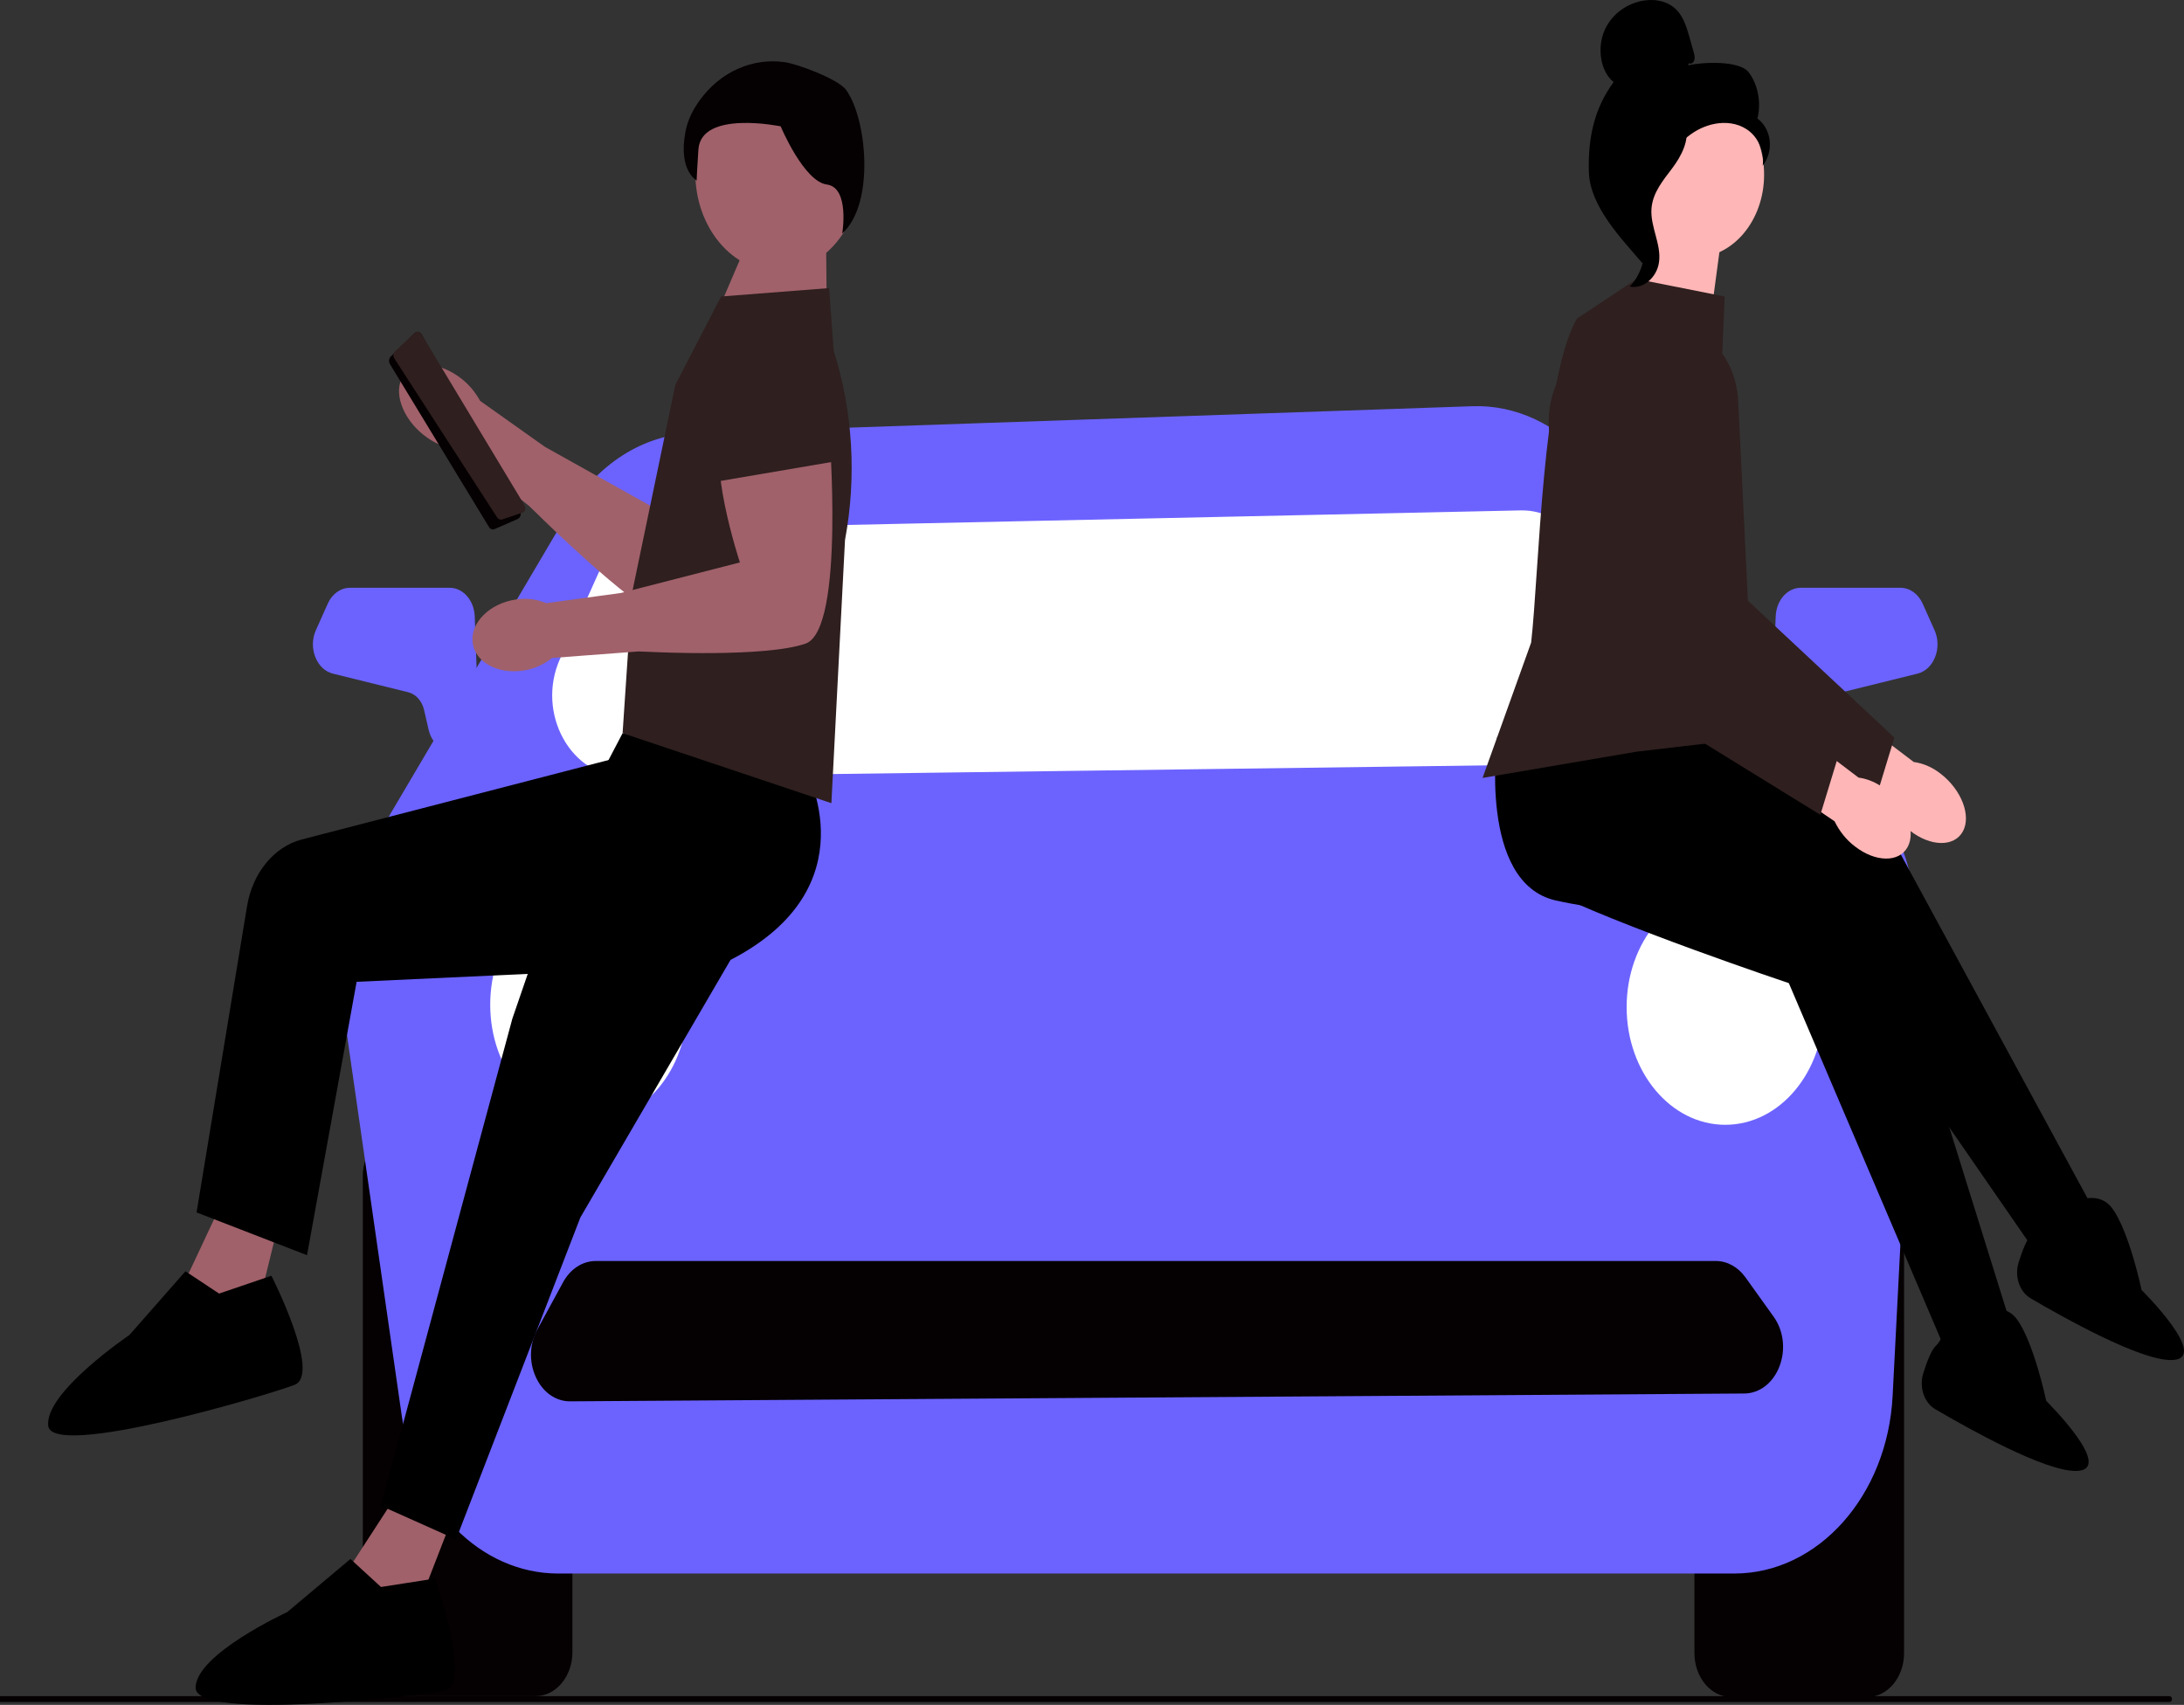 <svg width="374" height="292" viewBox="0 0 374 292" fill="none" xmlns="http://www.w3.org/2000/svg">
<rect x="0" y="0" width="374" height="292" fill="#333333" stroke="none"/>
<g clip-path="url(#clip0_39_175)">
<path d="M371.524 291.5H0V290.5H371.524C371.756 290.5 371.943 290.724 371.943 291C371.943 291.276 371.756 291.5 371.524 291.5Z" fill="#050001"/>
<path d="M91.714 290.5H68.438C64.959 290.5 62.128 287.123 62.128 282.97V201.436C62.128 197.284 64.959 193.906 68.438 193.906H91.714C95.193 193.906 98.023 197.284 98.023 201.436V282.97C98.023 287.123 95.193 290.5 91.714 290.5Z" fill="#050001"/>
<path d="M319.753 290.66H296.477C292.998 290.66 290.167 287.282 290.167 283.13V201.596C290.167 197.444 292.998 194.066 296.477 194.066H319.753C323.232 194.066 326.062 197.444 326.062 201.596V283.13C326.062 287.282 323.232 290.66 319.753 290.66Z" fill="#050001"/>
<path d="M97.233 87.904L62.956 146.002C58.82 153.012 57.181 161.693 58.396 170.144L68.813 242.574C71.051 258.131 82.354 269.502 95.58 269.502H296.997C311.352 269.502 323.227 256.17 324.105 239.071L328.125 160.709C328.603 151.38 325.684 142.259 320.116 135.686L272.038 78.929C266.76 72.699 259.576 69.319 252.156 69.574L118.656 74.166C110.1 74.46 102.16 79.552 97.233 87.904H97.233Z" fill="#6C63FF"/>
<path d="M102.453 98.218L95.9 112.842C91.724 122.161 97.813 133.166 107.077 133.043L271.154 130.868C281.232 130.734 286.908 117.77 280.881 108.652L270.549 93.023C268.167 89.418 264.389 87.331 260.406 87.417L113.214 90.597C108.65 90.695 104.511 93.627 102.453 98.218H102.453Z" fill="white"/>
<path d="M307.839 128.736C306.779 128.736 305.747 128.267 304.954 127.41C304.056 126.44 303.54 125.054 303.54 123.607L303.54 120.393L304.08 105.578C304.181 102.827 306.066 100.672 308.374 100.672H325.454C327.045 100.672 328.498 101.712 329.247 103.387L331.282 107.941C331.925 109.382 331.961 111.055 331.381 112.532C330.801 114.01 329.699 115.047 328.36 115.377L315.483 118.557C314.152 118.885 313.102 120.062 312.744 121.629L311.984 124.957C311.519 126.992 310.024 128.5 308.265 128.71C308.123 128.728 307.981 128.736 307.839 128.736V128.736Z" fill="#6C63FF"/>
<path d="M77.111 128.71C75.352 128.5 73.857 126.992 73.392 124.957L72.631 121.629C72.274 120.062 71.224 118.885 69.893 118.557L57.015 115.377C55.676 115.047 54.575 114.01 53.995 112.532C53.414 111.055 53.45 109.382 54.094 107.941L56.129 103.387C56.878 101.712 58.331 100.672 59.921 100.672H77.002C79.309 100.672 81.195 102.827 81.296 105.578L81.835 120.393L81.836 123.607C81.836 125.054 81.32 126.44 80.422 127.41C79.629 128.267 78.597 128.736 77.537 128.736C77.395 128.736 77.253 128.728 77.111 128.71L77.111 128.71Z" fill="#6C63FF"/>
<path d="M100.839 192.226C110.168 192.226 117.731 183.201 117.731 172.068C117.731 160.934 110.168 151.909 100.839 151.909C91.51 151.909 83.947 160.934 83.947 172.068C83.947 183.201 91.51 192.226 100.839 192.226Z" fill="white"/>
<path d="M295.446 192.646C304.775 192.646 312.338 183.621 312.338 172.488C312.338 161.354 304.775 152.329 295.446 152.329C286.117 152.329 278.554 161.354 278.554 172.488C278.554 183.621 286.117 192.646 295.446 192.646Z" fill="white"/>
<path d="M78.355 64.371C79.91 65.41 81.234 66.879 82.217 68.654L93.308 76.525L112.154 87.059C112.154 87.059 116.599 68.204 121.909 67C127.219 65.795 135.979 79.77 135.979 79.77C135.979 79.77 120.708 109.278 114.056 106.253C107.404 103.227 92.54 88.533 92.54 88.533L90.599 86.65L78.25 76.846C76.47 76.717 74.742 76.081 73.21 74.991C69.348 72.328 67.369 67.791 68.789 64.859C70.209 61.925 74.491 61.707 78.355 64.371V64.371Z" fill="#A0616A"/>
<path d="M115.088 72.555L124.725 59.015L130.548 60.016C137.69 61.244 141.66 70.541 138.296 78.158L134.941 85.754L115.088 72.555V72.555Z" fill="#2F1F1F"/>
<path d="M83.749 90.282L66.786 62.375C66.534 61.963 66.596 61.386 66.926 61.06L70.995 57.05C71.171 56.877 71.403 56.8 71.629 56.84C71.855 56.88 72.058 57.032 72.186 57.261L89.039 87.447C89.178 87.694 89.213 87.999 89.136 88.283C89.058 88.567 88.879 88.789 88.644 88.892L84.684 90.622C84.393 90.749 84.068 90.664 83.847 90.415C83.812 90.375 83.778 90.331 83.749 90.282V90.282Z" fill="#050001"/>
<path d="M85.097 88.576L67.542 61.419C67.282 61.018 67.3 60.496 67.582 60.23L71.074 56.951C71.225 56.809 71.433 56.761 71.645 56.819C71.857 56.878 72.055 57.037 72.188 57.258L89.797 86.489C89.942 86.729 89.995 87.011 89.942 87.263C89.889 87.516 89.739 87.702 89.528 87.774L85.985 88.976C85.724 89.065 85.418 88.956 85.198 88.708C85.162 88.667 85.128 88.623 85.097 88.576H85.097Z" fill="#2F1F1F"/>
<path d="M78.093 258.381L70.46 278.039L58.005 271.326L67.647 256.463L78.093 258.381Z" fill="#A0616A"/>
<path d="M65.237 271.806L74.477 270.367C74.477 270.367 80.905 288.586 76.084 289.545C71.263 290.504 33.498 294.819 33.498 289.066C33.498 283.312 49.167 276.121 49.167 276.121L60.014 267.011L65.237 271.806V271.806Z" fill="black"/>
<path d="M137.953 131.807C137.953 131.807 149.202 151.944 125.097 164.409L99.385 208.519L78.093 263.655L65.237 257.902L87.735 174.478L100.591 137.081L106.617 125.574L137.953 131.807V131.807Z" fill="black"/>
<path d="M48.57 206.01L43.453 226.798L30.305 222.354L38.002 205.955L48.57 206.01Z" fill="#A0616A"/>
<path d="M37.517 221.554L46.477 218.502C46.477 218.502 55.09 235.389 50.44 237.187C45.791 238.985 8.975 249.909 8.263 244.219C7.551 238.528 22.157 228.654 22.157 228.654L31.758 217.732L37.517 221.554H37.517Z" fill="black"/>
<path d="M113.447 127.78L51.703 143.771C46.938 145.005 43.245 149.5 42.304 155.208L33.662 207.653L52.576 214.98L61.07 168.156L115.888 165.621L113.447 127.78H113.447Z" fill="black"/>
<path d="M128.97 39.174L121.335 57.023L141.645 60.794L141.423 36.797L128.97 39.174Z" fill="#A0616A"/>
<path d="M133.209 46.497C141.017 46.497 147.346 38.943 147.346 29.625C147.346 20.307 141.017 12.753 133.209 12.753C125.401 12.753 119.071 20.307 119.071 29.625C119.071 38.943 125.401 46.497 133.209 46.497Z" fill="#A0616A"/>
<path d="M142.372 137.56L144.704 92.488C146.721 81.699 146.049 70.442 142.771 60.104L141.971 49.342L123.49 50.78L115.656 65.882L108.224 101.601L106.617 125.574L142.372 137.56V137.56Z" fill="#2F1F1F"/>
<path d="M88.292 102.685C90.057 102.389 91.856 102.601 93.539 103.304L106.36 101.557L126.704 96.328C126.704 96.328 120.678 78.109 124.293 73.314C127.909 68.519 141.97 73.314 141.97 73.314C141.97 73.314 144.783 107.834 137.953 110.232C131.123 112.629 111.839 111.67 111.839 111.67L109.339 111.574L94.536 112.691C93.054 113.874 91.356 114.616 89.584 114.855C85.159 115.525 81.282 113.344 80.925 109.984C80.568 106.623 83.865 103.356 88.292 102.685V102.685Z" fill="#A0616A"/>
<path d="M121.682 82.663L122.486 64.924L127.628 61.514C133.935 57.332 141.811 61.864 142.997 70.358L144.18 78.828L121.682 82.663V82.663Z" fill="#2F1F1F"/>
<path d="M144.231 39.995C144.231 39.995 145.55 32.128 141.595 31.604C137.64 31.079 133.685 21.64 133.685 21.64C133.685 21.64 120.038 18.799 119.598 25.616C119.159 32.434 119.327 30.919 119.327 30.919C119.327 30.919 116.083 29.288 117.401 22.47C117.778 20.522 118.692 18.745 119.807 17.201C123.389 12.238 128.893 9.893 134.346 10.644C136.655 10.961 143.53 13.577 144.858 15.36C148.374 20.08 149.944 34.751 144.231 39.995V39.995Z" fill="#050001"/>
<path d="M97.621 240.011C95.141 240.011 92.953 238.462 91.762 235.862C90.565 233.247 90.663 230.195 92.024 227.697L92.226 227.854L92.024 227.697L96.433 219.601C97.67 217.33 99.763 215.974 102.033 215.974H293.817C295.772 215.974 297.622 216.992 298.893 218.765L303.732 225.519C305.441 227.905 305.823 231.16 304.729 234.014C303.636 236.868 301.323 238.652 298.693 238.669L97.661 240.011H97.621V240.011Z" fill="#050001"/>
<path d="M327.078 142.276C330.606 145.03 334.657 145.09 336.125 142.41C337.593 139.73 335.923 135.326 332.393 132.572C330.996 131.449 329.394 130.741 327.72 130.508L312.648 119.066L308.299 127.621L323.619 137.993C324.469 139.73 325.655 141.199 327.078 142.276L327.078 142.276Z" fill="#FFB6B6"/>
<path d="M284.21 114.078L321.186 136.886L324.403 126.329L299.323 102.883L297.653 68.677C297.449 64.5 295.694 60.714 292.837 58.288C289.98 55.864 286.407 55.127 283.034 56.267C277.029 58.298 273.449 65.806 275.053 73.004L284.21 114.078V114.078Z" fill="#2F1F1F"/>
<path d="M293.142 52.87L294.87 39.975L283.201 34.301L281.472 53.901L293.142 52.87Z" fill="#FFB6B6"/>
<path d="M256.393 126.244C256.393 126.244 253.043 151.231 266.444 154.23C279.844 157.228 310.414 159.227 310.414 159.227L349.777 216.199L357.734 205.705L323.814 143.235L296.594 122.745L256.393 126.244V126.244Z" fill="black"/>
<path d="M259.592 122.199C259.592 122.199 251.779 145.724 264.315 152.12C276.851 158.517 306.329 168.383 306.329 168.383L334.399 234.19L344.074 226.005L322.318 156.241L299.471 129.192L259.592 122.199V122.199Z" fill="black"/>
<path d="M295.338 50.781L280.263 47.782L270.045 54.569C264.098 64.893 263.607 97.634 262.203 110.049L253.881 133.24L280.263 128.742L301.62 126.244L294.501 70.771L295.338 50.781L295.338 50.781Z" fill="#2F1F1F"/>
<path d="M290.193 44.12C296.765 44.12 302.093 37.762 302.093 29.918C302.093 22.075 296.765 15.717 290.193 15.717C283.621 15.717 278.293 22.075 278.293 29.918C278.293 37.762 283.621 44.12 290.193 44.12Z" fill="#FFB6B6"/>
<path d="M289.243 10.825C289.587 11.065 290.049 10.702 290.159 10.245C290.27 9.788 290.141 9.302 290.013 8.851C289.799 8.095 289.585 7.338 289.371 6.582C288.916 4.972 288.433 3.306 287.446 2.081C285.958 0.232 283.592 -0.238 281.463 0.103C278.728 0.54 276.03 2.308 274.758 5.23C273.486 8.152 274.028 12.23 276.325 14.053C273.051 18.533 271.909 23.525 272.089 29.465C272.27 35.406 277.694 40.873 281.232 45.058C282.022 44.486 282.74 41.808 282.306 40.835C281.871 39.862 282.494 38.735 281.956 37.839C281.418 36.942 280.968 38.37 281.511 37.478C281.855 36.916 280.515 35.622 281.025 35.286C283.493 33.658 284.314 29.987 285.864 27.176C287.733 23.786 290.933 21.489 294.318 21.108C296.184 20.899 298.154 21.279 299.683 22.571C301.211 23.863 302.201 26.173 301.847 28.368C302.765 27.255 303.222 25.625 303.05 24.077C302.877 22.529 302.079 21.098 300.949 20.31C301.636 17.599 301.048 14.48 299.453 12.382C297.859 10.284 291.391 10.642 289.063 11.194" fill="black"/>
<path d="M288.881 21.191C285.798 21.588 283.572 24.775 281.692 27.718C280.609 29.415 279.474 31.288 279.501 33.421C279.529 35.578 280.737 37.427 281.314 39.471C282.258 42.811 281.338 46.785 279.092 49.074C281.312 49.576 283.711 47.59 284.094 44.933C284.54 41.839 282.575 38.854 282.808 35.727C283.013 32.973 284.832 30.853 286.378 28.793C287.925 26.734 289.377 24.001 288.666 21.369" fill="black"/>
<path d="M317.62 144.947C321.148 147.701 325.199 147.761 326.667 145.081C328.135 142.401 326.465 137.997 322.935 135.243C321.538 134.12 319.936 133.412 318.262 133.179L303.19 121.737L298.841 130.292L314.161 140.664C315.011 142.401 316.197 143.87 317.62 144.947V144.947Z" fill="#FFB6B6"/>
<path d="M274.752 116.749L311.728 139.557L314.945 129L289.865 105.554L288.195 71.348C287.991 67.171 286.236 63.385 283.379 60.96C280.522 58.535 276.949 57.798 273.576 58.939C267.571 60.969 263.99 68.477 265.595 75.675L274.752 116.749V116.749Z" fill="#2F1F1F"/>
<path d="M335.731 225.361L336.587 225.945C336.587 225.945 342.449 221.947 345.381 225.945C348.312 229.943 350.406 239.938 350.406 239.938C350.406 239.938 362.55 251.932 355.431 251.932C350.072 251.932 337.357 244.852 331.397 241.351C329.495 240.234 328.609 237.579 329.349 235.208C329.966 233.231 330.764 231.156 331.561 230.442C332.399 229.693 332.922 228.069 333.236 226.632C333.521 225.33 334.752 224.693 335.731 225.361V225.361Z" fill="black"/>
<path d="M352.062 206.37L352.918 206.954C352.918 206.954 358.781 202.956 361.712 206.954C364.643 210.952 366.737 220.947 366.737 220.947C366.737 220.947 378.881 232.941 371.762 232.941C366.404 232.941 353.689 225.861 347.729 222.361C345.826 221.243 344.941 218.588 345.681 216.217C346.297 214.24 347.095 212.166 347.893 211.452C348.73 210.702 349.254 209.078 349.568 207.641C349.853 206.339 351.083 205.703 352.062 206.37V206.37Z" fill="black"/>
</g>
<defs>
<clipPath id="clip0_39_175">
<rect width="374" height="292" fill="white"/>
</clipPath>
</defs>
</svg>
